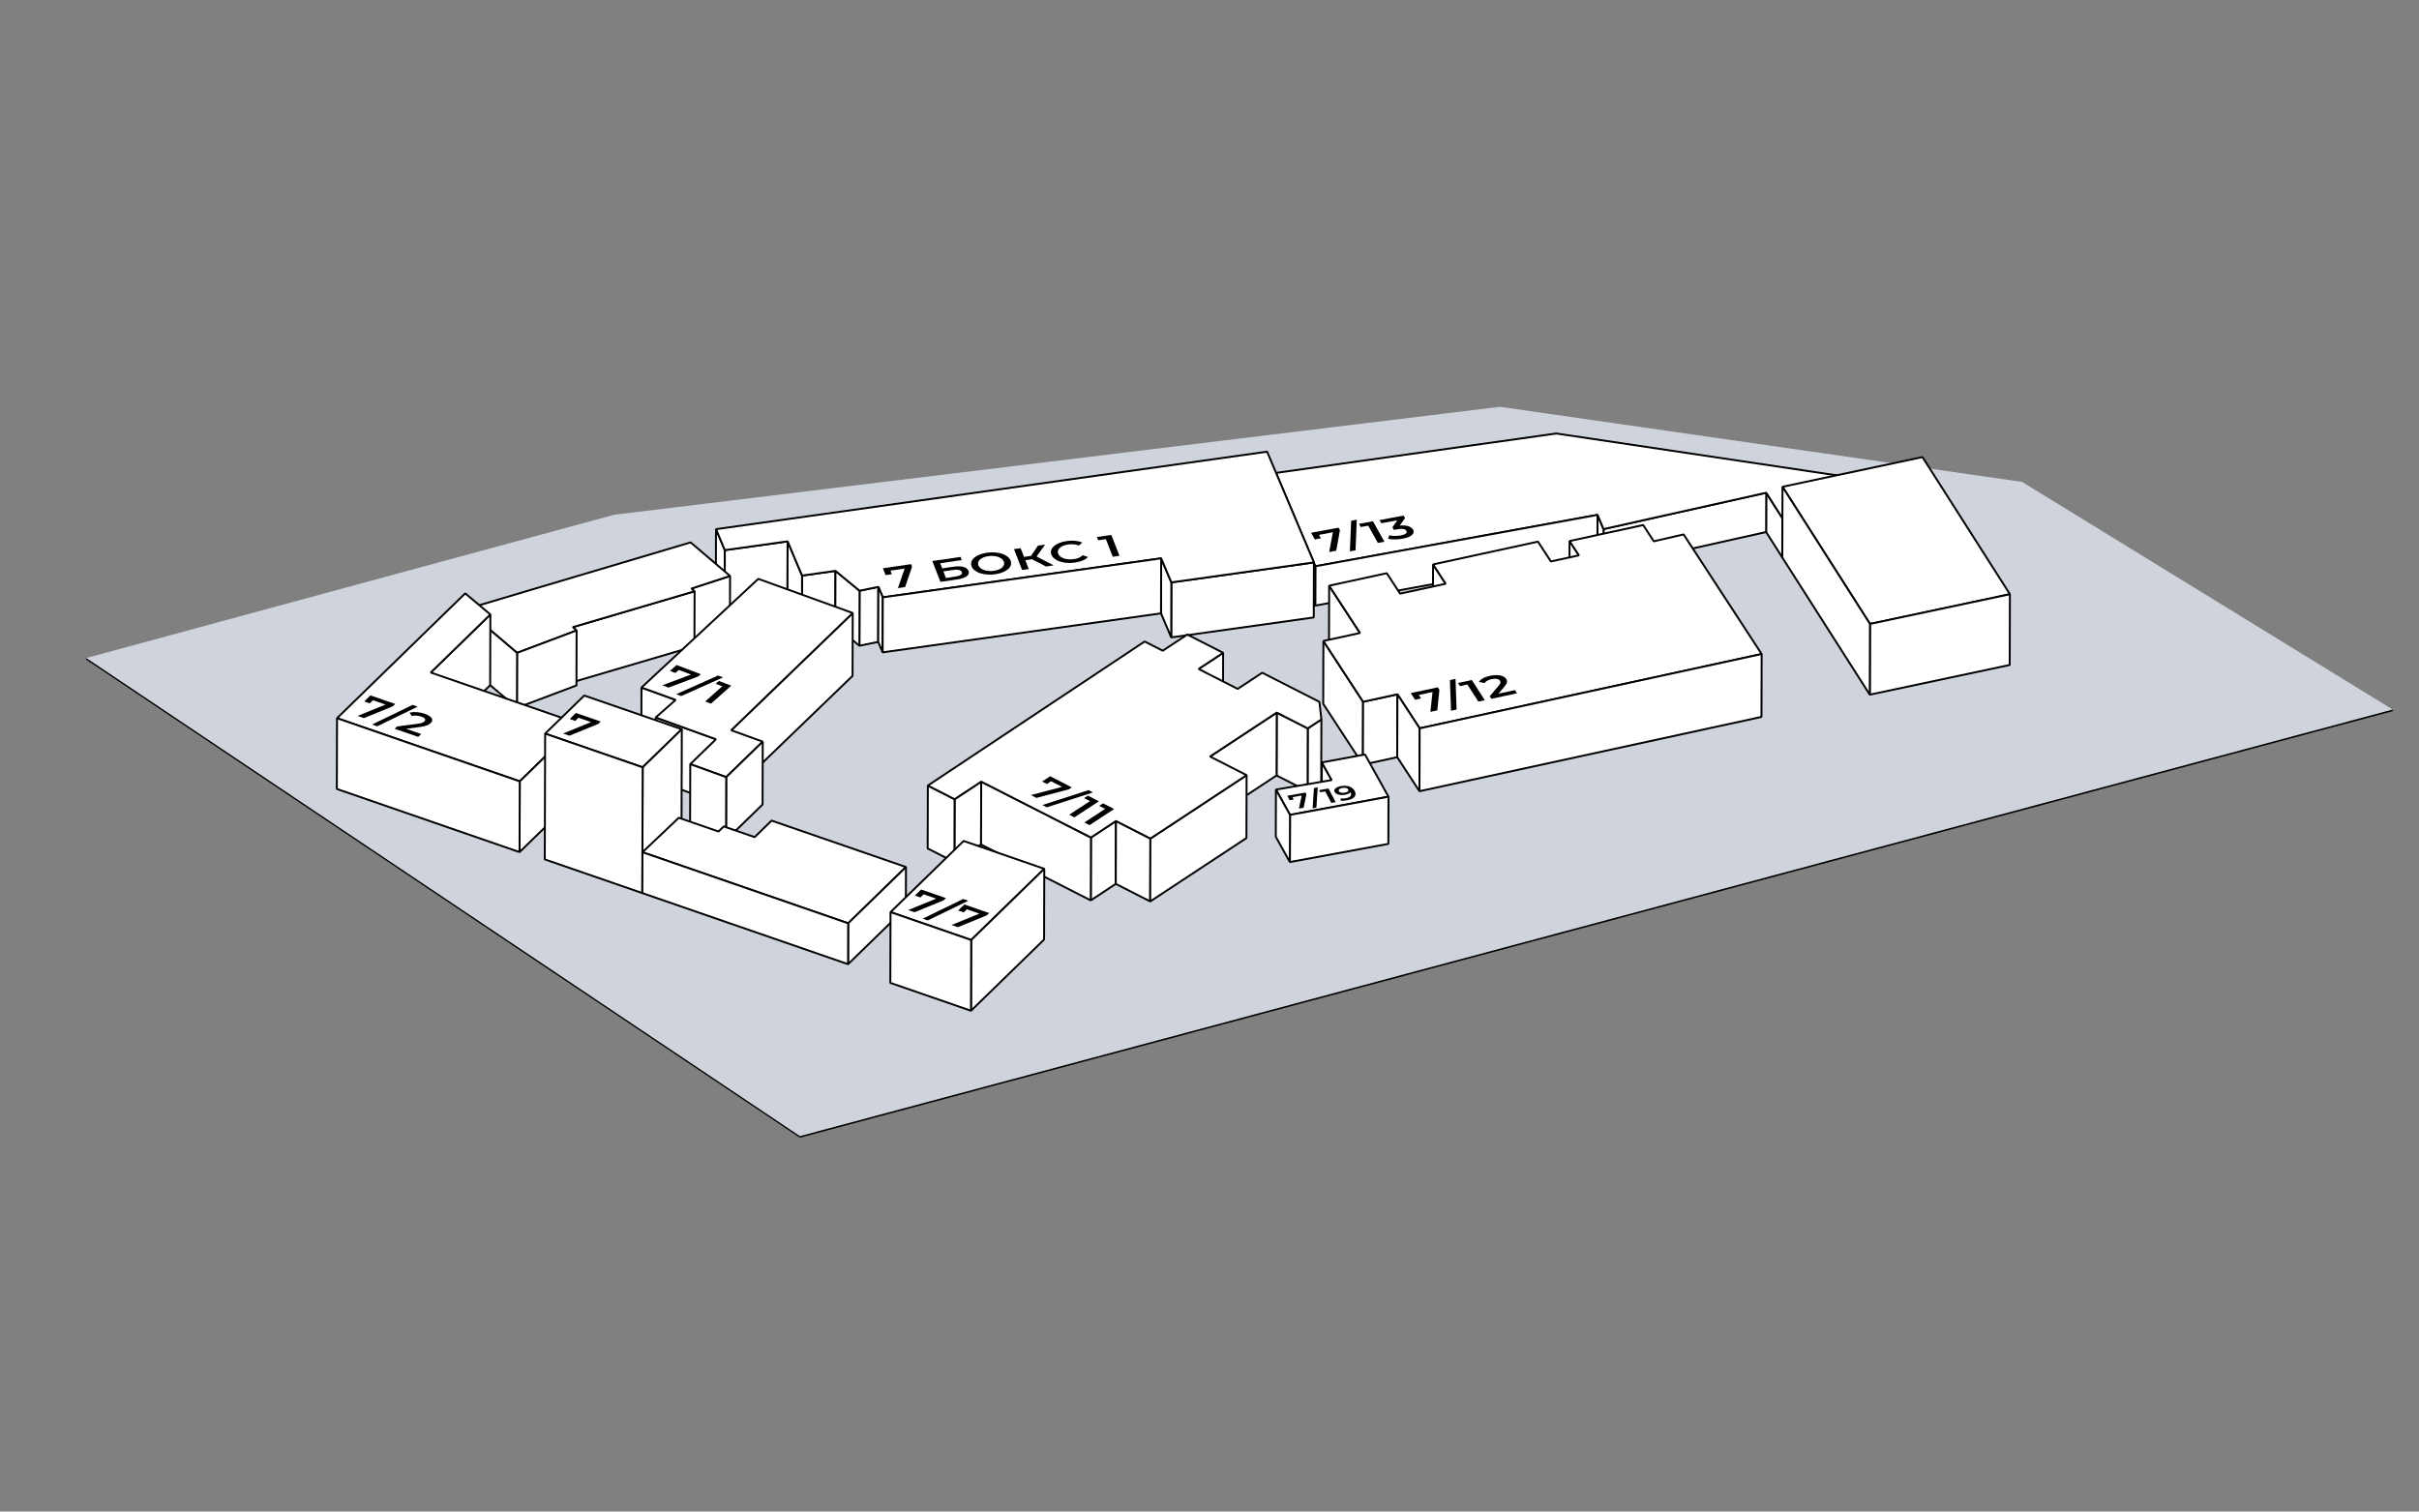 <?xml version="1.0" encoding="utf-8"?>
<!-- Generator: Adobe Illustrator 26.0.2, SVG Export Plug-In . SVG Version: 6.00 Build 0)  -->
<svg version="1.1" xmlns="http://www.w3.org/2000/svg" xmlns:xlink="http://www.w3.org/1999/xlink" x="0px" y="0px"
	 viewBox="0 0 952.44 595.28" style="enable-background:new 0 0 952.44 595.28;" xml:space="preserve">
<rect x="0" y="0" width="952.44" height="595.28" fill="#808080" stroke="none"/>
<style type="text/css">
	.st0{enable-background:new    ;}
	.st1{fill:#494E5E;}
	.st2{fill:#414553;}
	.st3{fill:#2D3039;}
	.st4{fill:#5C70C0;}
	.st5{fill:#3D4B80;}
	.st6{fill:#6980DC;}
	.st7{fill:#5B6FBE;}
	.st8{fill:#5A6EBC;}
	.st9{fill:#5C70BF;}
	.st10{fill:#3E4C82;}
	.st11{fill:#5E72C4;}
	.st12{fill:#43528C;}
	.st13{fill:#DC7BDC;}
	.st14{fill:#C06BC0;}
	.st15{fill:#804880;}
	.st16{fill:#5D72C3;}
	.st17{fill:#5E73C5;}
	.st18{fill:#5B6FBD;}
	.st19{fill:#475795;}
	.st20{fill:#475794;}
	.st21{fill:#BD6ABD;}
	.st22{fill:#955495;}
	.st23{fill:#FFFFFF;}
	.st24{fill:#CAD3FF;}
	.st25{fill:#A3ABE2;}
	.st26{fill:#7C84B5;}
	.st27{fill:#8FA2C9;}
	.st28{fill:#FFFFFF;stroke:#475795;stroke-linejoin:bevel;stroke-miterlimit:10;}
	.st29{fill:#CFD4DC;}
	.st30{fill:#FFFFFF;stroke:#000000;stroke-width:0.759;stroke-linejoin:bevel;stroke-miterlimit:10;}
</style>
<g id="_x33_d">
</g>
<g id="bg">
</g>
<g id="ground">
</g>
<g id="ground_LINE">
</g>
<g id="objects">
</g>
<g id="objects_LINE">
</g>
<g id="numbers">
</g>
<g id="numbers_LINE">
</g>
<g id="showcase">
	<g>
		<g class="st0">
			<g>
				<polygon class="st29" points="796.15,189.78 942.1,279.45 314.94,447.46 33.93,259.16 241.82,202.73 590.62,160.21 				"/>
			</g>
			<g>
				<polygon points="942.1,279.45 942.1,280.07 314.94,448.07 314.94,447.46 				"/>
			</g>
			<g>
				<polygon points="314.94,447.46 314.94,448.07 33.92,259.78 33.93,259.16 				"/>
			</g>
		</g>
		<g>
			<g>
				<g class="st0">
					<g>
						<polygon class="st30" points="756.81,192.22 756.76,207.7 701.73,219.51 701.77,204.03 						"/>
					</g>
					<g>
						<polygon class="st30" points="701.77,204.03 701.73,219.51 695.38,209.53 695.42,194.05 						"/>
					</g>
					<g>
						<polygon class="st30" points="695.42,194.05 695.38,209.53 631.32,223.84 631.36,208.37 						"/>
					</g>
					<g>
						<polygon class="st30" points="631.36,208.37 631.32,223.84 628.95,218.25 629,202.77 						"/>
					</g>
					<g>
						<polygon class="st30" points="612.76,170.72 756.81,192.22 701.77,204.03 695.42,194.05 631.36,208.37 629,202.77 
							517.88,223.02 502.34,186.25 						"/>
					</g>
					<g>
						<polygon class="st30" points="629,202.77 628.95,218.25 517.84,238.5 517.88,223.02 						"/>
					</g>
					<g>
						<polygon class="st30" points="517.88,223.02 517.84,238.5 502.3,201.73 502.34,186.25 						"/>
					</g>
				</g>
			</g>
			<g>
				<g class="st0">
					<g>
						<polygon class="st30" points="621.66,218.71 621.59,243.47 617.92,237.84 617.99,213.08 						"/>
					</g>
					<g>
						<polygon class="st30" points="569.2,229.9 569.13,254.66 564.17,247.06 564.24,222.29 						"/>
					</g>
					<g>
						<polygon class="st30" points="535.48,249.29 535.41,274.06 523.26,255.43 523.33,230.67 						"/>
					</g>
					<g>
						<polygon class="st30" points="536.69,276.37 536.62,301.13 520.99,277.19 521.06,252.43 						"/>
					</g>
					<g>
						<polygon class="st30" points="550.21,273.43 550.14,298.2 536.62,301.13 536.69,276.37 						"/>
					</g>
					<g>
						<polygon class="st30" points="662.89,210.47 693.62,257.57 558.96,286.84 550.21,273.43 536.69,276.37 521.06,252.43 
							535.48,249.29 523.33,230.67 546.01,225.74 551.27,233.79 569.2,229.9 564.24,222.29 605.55,213.31 610.63,221.11 
							621.66,218.71 617.99,213.08 646.98,206.78 651.15,213.18 						"/>
					</g>
					<g>
						<polygon class="st30" points="558.96,286.84 558.89,311.6 550.14,298.2 550.21,273.43 						"/>
					</g>
					<g>
						<polygon class="st30" points="693.62,257.57 693.55,282.34 558.89,311.6 558.96,286.84 						"/>
					</g>
				</g>
			</g>
			<g>
				<g class="st0">
					<g>
						<polygon class="st30" points="285.4,216.66 285.34,238.33 281.85,230.07 281.91,208.4 						"/>
					</g>
					<g>
						<polygon class="st30" points="310.11,213.2 310.05,234.87 285.34,238.33 285.4,216.66 						"/>
					</g>
					<g>
						<polygon class="st30" points="328.95,224.83 328.89,246.5 315.74,248.34 315.8,226.67 						"/>
					</g>
					<g>
						<polygon class="st30" points="315.8,226.67 315.74,248.34 310.05,234.87 310.11,213.2 						"/>
					</g>
					<g>
						<polygon class="st30" points="517.33,221.5 517.27,243.17 461.14,251.03 461.2,229.36 						"/>
					</g>
					<g>
						<polygon class="st30" points="461.2,229.36 461.14,251.03 457.13,241.56 457.19,219.89 						"/>
					</g>
					<g>
						<polygon class="st30" points="345.84,231.13 345.78,252.8 338.37,254.31 338.43,232.64 						"/>
					</g>
					<g>
						<polygon class="st30" points="338.43,232.64 338.37,254.31 328.89,246.5 328.95,224.83 						"/>
					</g>
					<g>
						<polygon class="st30" points="498.9,177.88 514.44,214.65 517.33,221.5 461.2,229.36 457.19,219.89 347.58,235.25 
							345.84,231.13 338.43,232.64 328.95,224.83 315.8,226.67 310.11,213.2 285.4,216.66 281.91,208.4 						"/>
					</g>
					<g>
						<polygon class="st30" points="347.58,235.25 347.52,256.91 345.78,252.8 345.84,231.13 						"/>
					</g>
					<g>
						<polygon class="st30" points="457.19,219.89 457.13,241.56 347.52,256.91 347.58,235.25 						"/>
					</g>
				</g>
			</g>
			<g>
				<g class="st0">
					<g>
						<polygon class="st30" points="481.59,257.09 481.52,281.86 471.86,288.22 471.93,263.46 						"/>
					</g>
					<g>
						<polygon class="st30" points="520.28,283.32 520.21,308.08 514.83,311.62 514.9,286.86 						"/>
					</g>
					<g>
						<polygon class="st30" points="514.9,286.86 514.83,311.62 502.62,305.4 502.69,280.64 						"/>
					</g>
					<g>
						<polygon class="st30" points="502.69,280.64 502.62,305.4 476.36,322.71 476.43,297.94 						"/>
					</g>
					<g>
						<polygon class="st30" points="386.34,307.83 386.27,332.59 375.78,339.51 375.85,314.75 						"/>
					</g>
					<g>
						<polygon class="st30" points="375.85,314.75 375.78,339.51 365.25,334.15 365.32,309.38 						"/>
					</g>
					<g>
						<polygon class="st30" points="439.39,323.34 439.32,348.1 429.47,354.6 429.54,329.84 						"/>
					</g>
					<g>
						<polygon class="st30" points="429.54,329.84 429.47,354.6 386.27,332.59 386.34,307.83 						"/>
					</g>
					<g>
						<polygon class="st30" points="452.95,330.25 452.88,355.01 439.32,348.1 439.39,323.34 						"/>
					</g>
					<g>
						<polygon class="st30" points="490.83,305.28 490.76,330.05 452.88,355.01 452.95,330.25 						"/>
					</g>
					<g>
						<polygon class="st30" points="519.49,276.41 520.28,283.32 514.9,286.86 502.69,280.64 476.43,297.94 490.83,305.28 
							452.95,330.25 439.39,323.34 429.54,329.84 386.34,307.83 375.85,314.75 365.32,309.38 450.69,252.64 457.82,256.27 
							467.48,249.9 481.59,257.09 471.93,263.46 487.32,271.3 496.98,264.94 						"/>
					</g>
				</g>
			</g>
			<g>
				<g class="st0">
					<g>
						<polygon class="st30" points="756.94,180.01 791.37,234.02 736.27,245.72 701.83,191.71 						"/>
					</g>
					<g>
						<polygon class="st30" points="791.37,234.02 791.29,261.88 736.19,273.58 736.27,245.72 						"/>
					</g>
					<g>
						<polygon class="st30" points="736.27,245.72 736.19,273.58 701.75,219.57 701.83,191.71 						"/>
					</g>
				</g>
			</g>
			<g>
				<g class="st0">
					<g>
						<polygon class="st30" points="524.31,307.21 524.25,325.78 520.4,318.84 520.45,300.27 						"/>
					</g>
					<g>
						<polygon class="st30" points="537.44,297.13 546.69,313.76 507.92,320.93 502.38,310.96 524.31,307.21 520.45,300.27 						
							"/>
					</g>
					<g>
						<polygon class="st30" points="546.69,313.76 546.64,332.34 507.86,339.5 507.92,320.93 						"/>
					</g>
					<g>
						<polygon class="st30" points="507.92,320.93 507.86,339.5 502.32,329.53 502.38,310.96 						"/>
					</g>
				</g>
			</g>
			<g>
				<g class="st0">
					<g>
						<polygon class="st30" points="287.45,226.83 287.39,248.5 272.18,253.45 272.25,231.78 						"/>
					</g>
					<g>
						<polygon class="st30" points="273.48,232.85 273.42,254.52 225.49,268.65 225.56,246.98 						"/>
					</g>
					<g>
						<polygon class="st30" points="271.91,213.61 287.45,226.83 272.25,231.78 273.48,232.85 225.56,246.98 227.03,248.29 
							203.59,257.12 183.38,239.93 						"/>
					</g>
					<g>
						<polygon class="st30" points="227.03,248.29 226.97,269.95 203.53,278.78 203.59,257.12 						"/>
					</g>
					<g>
						<polygon class="st30" points="203.59,257.12 203.53,278.78 183.31,261.6 183.38,239.93 						"/>
					</g>
				</g>
			</g>
			<g>
				<g class="st0">
					<g>
						<polygon class="st30" points="193.07,241.99 192.99,269.85 169.52,292.71 169.6,264.86 						"/>
					</g>
					<g>
						<polygon class="st30" points="183.17,233.68 193.07,241.99 169.6,264.86 227.94,285.02 204.64,307.72 132.7,282.85 						"/>
					</g>
					<g>
						<polygon class="st30" points="227.94,285.02 227.86,312.88 204.56,335.58 204.64,307.72 						"/>
					</g>
					<g>
						<polygon class="st30" points="204.64,307.72 204.56,335.58 132.62,310.71 132.7,282.85 						"/>
					</g>
				</g>
			</g>
			<g>
				<g class="st0">
					<g>
						<polygon class="st30" points="266.02,275.64 265.95,300.4 252.5,295.54 252.57,270.77 						"/>
					</g>
					<g>
						<polygon class="st30" points="335.75,241.42 335.68,266.18 287.83,312.35 287.9,287.59 						"/>
					</g>
					<g>
						<polygon class="st30" points="281.89,291.14 281.82,315.9 258.1,307.32 258.17,282.56 						"/>
					</g>
					<g>
						<polygon class="st30" points="335.75,241.42 287.9,287.59 300.32,292.08 285.93,306.06 271.78,300.94 281.89,291.14 
							258.17,282.56 266.02,275.64 252.57,270.77 298.57,227.97 						"/>
					</g>
					<g>
						<polygon class="st30" points="300.32,292.08 300.25,316.84 285.86,330.82 285.93,306.06 						"/>
					</g>
					<g>
						<polygon class="st30" points="285.93,306.06 285.86,330.82 271.71,325.7 271.78,300.94 						"/>
					</g>
				</g>
			</g>
			<g>
				<g class="st0">
					<g>
						<polygon class="st30" points="268.45,287.19 253.04,302.19 214.64,288.92 230.04,273.92 						"/>
					</g>
					<g>
						<polygon class="st30" points="268.45,287.19 268.31,336.72 252.9,351.72 253.04,302.19 						"/>
					</g>
					<g>
						<polygon class="st30" points="253.04,302.19 252.9,351.72 214.5,338.45 214.64,288.92 						"/>
					</g>
				</g>
			</g>
			<g>
				<g class="st0">
					<g>
						<polygon class="st30" points="356.71,341.46 333.95,363.62 252.96,335.63 267.26,322.06 282.91,327.47 284.96,325.47 
							297.13,329.68 303.8,323.18 						"/>
					</g>
					<g>
						<polygon class="st30" points="356.71,341.46 356.66,357.56 333.91,379.72 333.95,363.62 						"/>
					</g>
					<g>
						<polygon class="st30" points="333.95,363.62 333.91,379.72 252.91,351.73 252.96,335.63 						"/>
					</g>
				</g>
			</g>
			<g>
				<g class="st0">
					<g>
						<polygon class="st30" points="411.17,342.16 382.39,370.2 350.63,359.22 379.41,331.19 						"/>
					</g>
					<g>
						<polygon class="st30" points="411.17,342.16 411.09,370.02 382.31,398.06 382.39,370.2 						"/>
					</g>
					<g>
						<polygon class="st30" points="382.39,370.2 382.31,398.06 350.55,387.08 350.63,359.22 						"/>
					</g>
				</g>
			</g>
		</g>
		<g>
			<g>
				<polygon points="236.54,284.16 235.61,285.07 224.19,289.74 221.7,288.88 232.71,284.38 227.77,282.68 226.51,283.91 
					224.32,283.16 226.76,280.79 				"/>
			</g>
			<g>
				<g>
					<polygon points="389.48,359.58 388.55,360.48 377.14,365.16 374.63,364.29 385.65,359.8 380.7,358.1 379.43,359.33 
						377.26,358.58 379.7,356.2 					"/>
				</g>
				<g>
					<polygon points="381.27,354.74 365.3,362.48 363.3,361.78 379.25,354.05 					"/>
				</g>
				<g>
					<polygon points="372.43,353.69 371.5,354.59 360.08,359.27 357.59,358.4 368.61,353.91 363.66,352.21 362.39,353.44 
						360.22,352.69 362.66,350.31 					"/>
				</g>
			</g>
			<g>
				<g>
					<g class="st0">
						<g>
							<polygon points="432.69,315.56 423.03,321.9 420.99,320.85 429.15,315.5 426.84,314.32 428.34,313.33 							"/>
						</g>
						<g>
							<polygon points="438.66,318.62 429,324.95 426.96,323.91 435.12,318.56 432.81,317.38 434.31,316.39 							"/>
						</g>
					</g>
					<g>
						<polygon points="430.35,312.07 412.17,317.94 410.41,317.05 428.59,311.17 						"/>
					</g>
				</g>
				<g>
					<polygon points="422,310.08 420.8,310.87 408.07,314.23 405.89,313.12 418.16,309.89 413.85,307.68 412.21,308.75 
						410.32,307.78 413.48,305.71 					"/>
				</g>
			</g>
			<g>
				<g>
					<polygon points="523.05,310.53 525.9,315.89 524.18,316.19 521.78,311.67 519.82,312.01 519.38,311.18 					"/>
				</g>
				<g>
					<polygon points="518.84,310.08 518.31,318.07 516.82,318.33 517.35,310.34 					"/>
				</g>
				<g>
					<polygon points="514.38,312.78 513.28,318.12 511.43,318.44 512.52,313.3 508.88,313.95 509.36,314.86 507.76,315.14 
						506.83,313.39 514.03,312.12 					"/>
				</g>
				<g>
					<path d="M533.64,313.19c-0.16,0.5-0.52,0.91-1.08,1.25c-0.56,0.34-1.29,0.59-2.19,0.75c-0.46,0.08-0.93,0.13-1.38,0.15
						c-0.46,0.02-0.86,0-1.24-0.06l0.24-0.86c0.3,0.05,0.62,0.07,0.94,0.05c0.32-0.01,0.63-0.05,0.96-0.11
						c0.87-0.15,1.48-0.43,1.83-0.83c0.34-0.4,0.36-0.91,0.03-1.52c-0.05,0.06-0.1,0.11-0.16,0.17c-0.2,0.19-0.48,0.35-0.82,0.49
						c-0.33,0.14-0.74,0.25-1.2,0.33c-0.6,0.1-1.17,0.13-1.73,0.08c-0.55-0.05-1.03-0.17-1.45-0.37c-0.06-0.03-0.12-0.06-0.18-0.09
						c-0.32-0.18-0.56-0.42-0.71-0.7c-0.18-0.36-0.2-0.69-0.04-1c0.16-0.31,0.47-0.58,0.91-0.82c0.44-0.23,0.97-0.41,1.59-0.52
						c0.85-0.15,1.62-0.17,2.33-0.07c0.63,0.09,1.2,0.28,1.69,0.56c0.05,0.03,0.11,0.06,0.16,0.1c0.53,0.34,0.94,0.8,1.25,1.37
						C533.71,312.15,533.8,312.71,533.64,313.19z M529.48,312.16c0.37-0.06,0.68-0.16,0.91-0.29c0.25-0.13,0.4-0.28,0.48-0.45
						c0.09-0.17,0.09-0.34-0.01-0.51c-0.08-0.14-0.2-0.27-0.38-0.37c-0.03-0.02-0.06-0.03-0.09-0.05c-0.22-0.11-0.49-0.18-0.82-0.21
						c-0.32-0.03-0.69-0.01-1.1,0.06c-0.36,0.06-0.65,0.15-0.88,0.28c-0.23,0.12-0.39,0.27-0.47,0.43
						c-0.08,0.16-0.07,0.34,0.03,0.52c0.09,0.17,0.22,0.3,0.4,0.41c0.13,0.07,0.28,0.13,0.45,0.18
						C528.43,312.25,528.93,312.26,529.48,312.16"/>
				</g>
			</g>
			<g>
				<g>
					<path d="M168.76,281.79c0.22,0.13,0.42,0.26,0.6,0.4c0.5,0.4,0.78,0.83,0.82,1.26s-0.15,0.87-0.6,1.3
						c-0.23,0.24-0.53,0.45-0.88,0.65c-0.34,0.19-0.8,0.37-1.35,0.52c-0.57,0.15-1.29,0.29-2.19,0.41l-5.26,0.68l5.93,2.05
						l-1.16,1.14l-9.27-3.2l0.93-0.9l7.81-1.02c0.65-0.09,1.17-0.17,1.55-0.28c0.39-0.1,0.69-0.22,0.9-0.34
						c0.22-0.13,0.4-0.26,0.53-0.39c0.34-0.33,0.4-0.66,0.2-0.98c-0.1-0.17-0.29-0.33-0.55-0.48c-0.24-0.14-0.54-0.27-0.91-0.39
						c-0.6-0.22-1.23-0.34-1.84-0.39c-0.63-0.05-1.25-0.01-1.88,0.12l-0.88-1.29c0.88-0.21,1.84-0.28,2.9-0.2
						c1.05,0.07,2.08,0.29,3.12,0.65C167.83,281.33,168.34,281.55,168.76,281.79z"/>
				</g>
				<g>
					<polygon points="164.45,278.3 148.49,286.04 146.48,285.34 162.44,277.61 					"/>
				</g>
				<g>
					<polygon points="155.62,277.24 154.69,278.15 143.28,282.82 140.77,281.96 151.79,277.47 146.84,275.76 145.57,277 
						143.41,276.25 145.84,273.87 					"/>
				</g>
			</g>
			<g>
				<g>
					<polygon points="287.91,270.03 279.95,277.12 277.67,276.25 284.39,270.27 281.79,269.29 283.03,268.19 					"/>
				</g>
				<g>
					<polygon points="284.69,266.77 268.22,274.13 266.26,273.39 282.73,266.03 					"/>
				</g>
				<g>
					<polygon points="275.93,265.51 274.94,266.39 263.22,270.8 260.79,269.88 272.09,265.65 267.28,263.83 265.93,265.03 
						263.8,264.24 266.4,261.91 					"/>
				</g>
			</g>
			<g>
				<g>
					<path d="M381.35,224.87c0.32,0.81,0.07,1.51-0.75,2.09c-0.81,0.58-2.1,1-3.9,1.27l-6.41,0.93l-3.21-8.21l11.11-1.62l0.49,1.25
						l-8.5,1.24l0.8,2.02l4.21-0.62c1.71-0.25,3.09-0.24,4.14,0.05c0.34,0.09,0.64,0.21,0.9,0.35
						C380.77,223.93,381.15,224.35,381.35,224.87z M376.1,227.08c1.01-0.16,1.74-0.37,2.19-0.68c0.44-0.3,0.58-0.67,0.42-1.1
						c-0.11-0.27-0.3-0.48-0.58-0.63c-0.61-0.33-1.62-0.39-3.03-0.18l-3.67,0.54l1.01,2.6L376.1,227.08"/>
				</g>
				<g>
					<polygon points="358.7,222.18 359.1,223.21 356.37,231.2 353.54,231.62 356.2,223.91 350.59,224.73 351.14,226.13 
						348.68,226.49 347.63,223.8 					"/>
				</g>
				<g>
					<path d="M426.14,213.66l-1.35,1.17c-0.64-0.25-1.32-0.4-2.02-0.47c-0.69-0.06-1.42-0.04-2.17,0.06
						c-0.74,0.11-1.39,0.28-1.96,0.51c-0.57,0.24-1.02,0.51-1.37,0.84c-0.35,0.32-0.59,0.68-0.7,1.07c-0.12,0.39-0.09,0.8,0.07,1.22
						c0.16,0.42,0.44,0.78,0.84,1.1c0.19,0.16,0.4,0.3,0.64,0.43c0.23,0.13,0.49,0.24,0.77,0.33c0.56,0.19,1.17,0.31,1.85,0.36
						c0.68,0.05,1.38,0.03,2.12-0.09c0.75-0.11,1.42-0.29,1.99-0.54c0.58-0.25,1.05-0.58,1.44-0.98l2.08,0.68
						c-0.49,0.54-1.16,1-2.04,1.38c-0.87,0.37-1.89,0.65-3.08,0.82c-1.09,0.16-2.14,0.2-3.15,0.13c-1.01-0.08-1.93-0.25-2.77-0.53
						c-0.45-0.15-0.86-0.33-1.24-0.53c-0.32-0.17-0.61-0.37-0.88-0.58c-0.58-0.47-1-1-1.23-1.61c-0.24-0.61-0.27-1.2-0.09-1.77
						c0.18-0.57,0.54-1.1,1.08-1.58s1.24-0.89,2.08-1.23c0.85-0.35,1.82-0.6,2.91-0.76c1.17-0.17,2.28-0.21,3.34-0.12
						C424.35,213.08,425.29,213.31,426.14,213.66z"/>
				</g>
				<g>
					<polygon points="411.48,214.47 408.15,219.16 414.87,222.66 411.87,223.1 406.35,220.25 403.7,220.64 405.05,224.09 
						402.44,224.48 399.23,216.26 401.84,215.89 403.19,219.32 405.93,218.92 408.67,214.89 					"/>
				</g>
				<g>
					<path d="M396.91,224.15c-0.54,0.47-1.25,0.88-2.1,1.23c-0.84,0.35-1.81,0.6-2.92,0.76c-1.11,0.16-2.17,0.2-3.2,0.13
						c-1.02-0.07-1.95-0.25-2.79-0.53c-0.46-0.16-0.89-0.34-1.28-0.55c-0.31-0.17-0.59-0.35-0.85-0.56
						c-0.58-0.46-0.99-0.99-1.24-1.6c-0.23-0.61-0.26-1.2-0.08-1.77c0.19-0.56,0.54-1.09,1.08-1.57c0.54-0.48,1.25-0.9,2.1-1.24
						c0.86-0.35,1.83-0.61,2.94-0.76c1.11-0.16,2.18-0.21,3.19-0.13c1.01,0.08,1.94,0.26,2.78,0.53c0.46,0.15,0.88,0.33,1.26,0.54
						c0.32,0.17,0.6,0.36,0.87,0.57c0.58,0.46,1,0.98,1.24,1.6c0.23,0.61,0.26,1.2,0.08,1.77
						C397.83,223.14,397.45,223.67,396.91,224.15z M393.26,224.3c0.56-0.23,1.01-0.51,1.36-0.84c0.34-0.33,0.58-0.68,0.69-1.07
						c0.12-0.39,0.08-0.79-0.08-1.21c-0.16-0.42-0.43-0.79-0.82-1.1c-0.19-0.15-0.4-0.29-0.64-0.42c-0.23-0.13-0.49-0.24-0.76-0.34
						c-0.56-0.2-1.16-0.32-1.84-0.37c-0.66-0.05-1.35-0.03-2.06,0.08c-0.73,0.11-1.36,0.27-1.92,0.5c-0.54,0.23-0.99,0.51-1.35,0.83
						c-0.35,0.33-0.59,0.69-0.7,1.07c-0.12,0.39-0.09,0.79,0.08,1.21c0.16,0.42,0.43,0.78,0.82,1.09c0.2,0.16,0.41,0.31,0.65,0.44
						c0.23,0.12,0.48,0.23,0.74,0.33c0.56,0.2,1.16,0.32,1.84,0.37c0.66,0.05,1.35,0.03,2.08-0.08
						C392.08,224.7,392.71,224.53,393.26,224.3"/>
				</g>
				<g>
					<polygon points="437.56,210.66 440.78,218.88 438.13,219.27 435.42,212.33 432.4,212.77 431.9,211.49 					"/>
				</g>
			</g>
			<g>
				<g>
					<polygon points="534.21,204.67 533.73,216.74 531.5,217.15 531.99,205.08 					"/>
				</g>
				<g class="st0">
					<g>
						<polygon points="540.58,205.29 545.1,213.35 542.52,213.83 538.71,207.02 535.76,207.57 535.07,206.31 						"/>
					</g>
					<g>
						<polygon points="527.58,208.81 526.12,216.88 523.35,217.39 524.79,209.62 519.33,210.64 520.09,212.01 517.69,212.45 
							516.22,209.82 527.02,207.81 						"/>
					</g>
				</g>
				<g>
					<path d="M552.64,203.05l0.56,1l-2.07,2.95c1.18-0.13,2.18-0.09,3.01,0.13c0.48,0.12,0.88,0.28,1.22,0.48
						c0.45,0.26,0.79,0.59,1.01,0.99c0.25,0.45,0.29,0.9,0.11,1.36c-0.18,0.46-0.62,0.88-1.3,1.27c-0.69,0.39-1.65,0.69-2.9,0.92
						c-0.97,0.18-1.98,0.28-3.01,0.29c-1.02,0.01-1.93-0.07-2.73-0.25l0.46-1.37c0.64,0.14,1.36,0.22,2.15,0.24
						c0.8,0.01,1.59-0.06,2.36-0.2c0.93-0.17,1.59-0.41,1.99-0.73c0.4-0.31,0.48-0.65,0.27-1.03c-0.1-0.2-0.27-0.36-0.49-0.49
						c-0.19-0.11-0.43-0.2-0.71-0.26c-0.59-0.13-1.43-0.09-2.49,0.11l-1.27,0.23l-0.57-1.03l1.93-2.76l-6.31,1.17l-0.7-1.25
						L552.64,203.05z"/>
				</g>
			</g>
			<g>
				<g>
					<polygon points="566.75,271.66 565.91,279.77 563.19,280.36 564.03,272.55 558.64,273.7 559.51,275.06 557.13,275.57 
						555.47,272.96 566.11,270.68 					"/>
				</g>
				<g>
					<path d="M592.1,266.51c0.4,0.23,0.71,0.52,0.93,0.86c0.17,0.26,0.28,0.53,0.32,0.81c0.05,0.28,0,0.6-0.15,0.94
						c-0.15,0.35-0.42,0.77-0.83,1.25l-2.36,2.81l6.47-1.39l0.81,1.25l-10.1,2.17l-0.64-0.99l3.52-4.17
						c0.29-0.34,0.48-0.64,0.59-0.88c0.1-0.23,0.13-0.45,0.09-0.62c-0.03-0.18-0.09-0.34-0.18-0.48c-0.13-0.19-0.29-0.34-0.5-0.46
						c-0.19-0.11-0.42-0.19-0.69-0.25c-0.57-0.1-1.26-0.07-2.1,0.11c-0.66,0.14-1.22,0.34-1.68,0.6c-0.45,0.25-0.79,0.56-0.99,0.93
						l-2.3-0.42c0.27-0.53,0.78-1.01,1.54-1.43c0.75-0.43,1.7-0.76,2.82-1c0.99-0.22,1.92-0.31,2.78-0.28
						c0.86,0.03,1.59,0.17,2.21,0.43C591.81,266.35,591.96,266.43,592.1,266.51z"/>
				</g>
				<g>
					<polygon points="579.5,267.8 584.62,275.76 582.08,276.31 577.75,269.59 574.86,270.21 574.06,268.98 					"/>
				</g>
				<g>
					<polygon points="573.08,267.35 573.51,279.44 571.31,279.91 570.88,267.82 					"/>
				</g>
			</g>
		</g>
	</g>
</g>
</svg>
